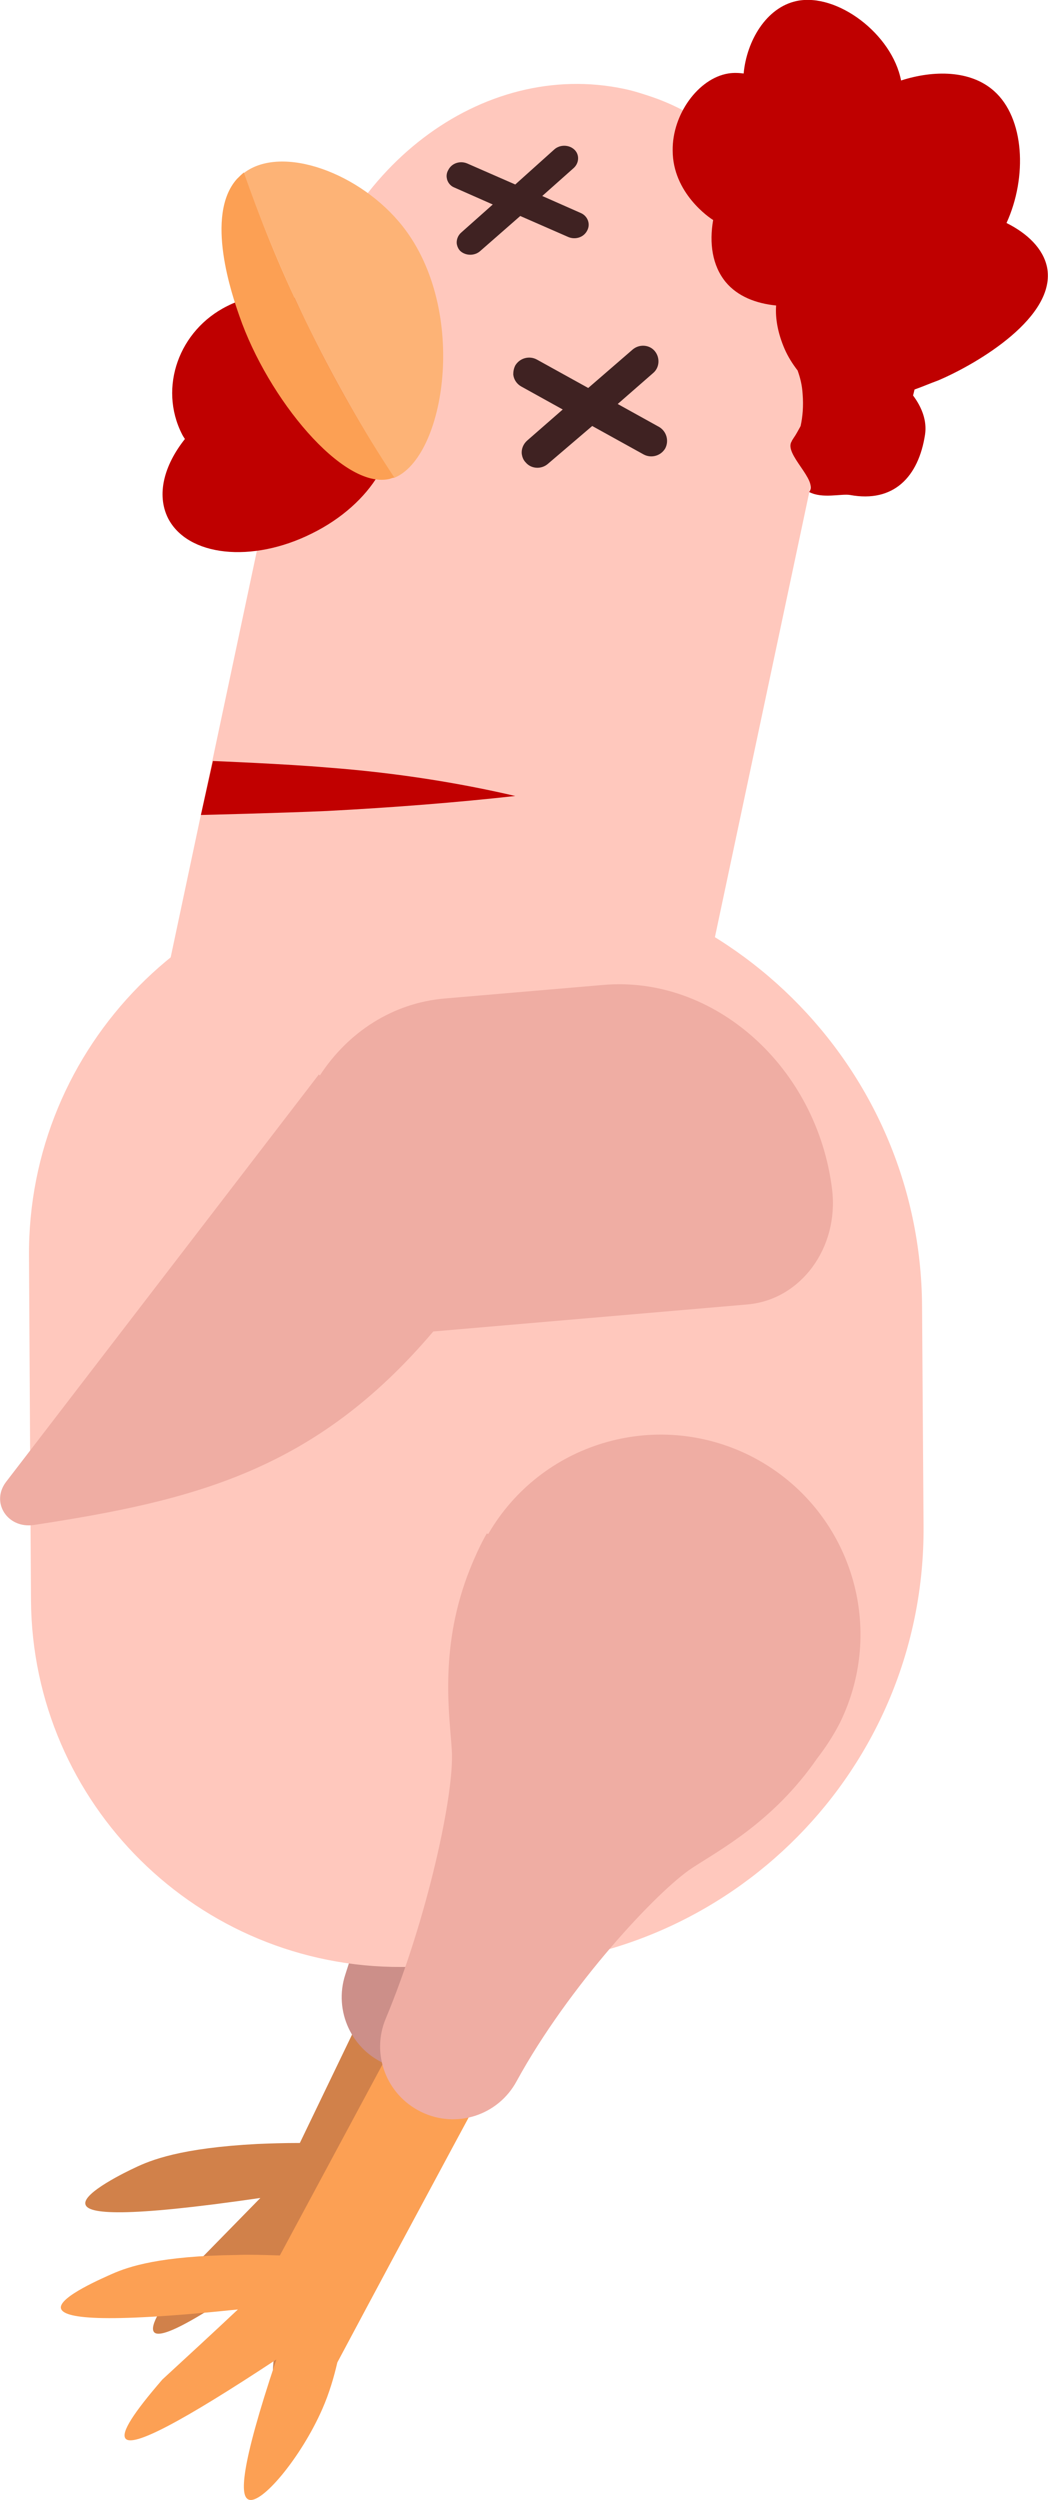 <?xml version="1.0" encoding="utf-8"?>
<!-- Generator: Adobe Illustrator 26.0.2, SVG Export Plug-In . SVG Version: 6.00 Build 0)  -->
<svg version="1.1" id="Layer_1" xmlns="http://www.w3.org/2000/svg" xmlns:xlink="http://www.w3.org/1999/xlink" x="0px" y="0px"
	 viewBox="0 0 209.7 500" style="enable-background:new 0 0 209.7 500;" xml:space="preserve">
<style type="text/css">
	.st0{fill:#CC8F89;}
	.st1{fill:#D1814A;}
	.st2{fill:#FFC8BD;}
	.st3{fill:#BF0000;}
	.st4{fill:#FDB376;}
	.st5{fill:#FCA054;}
	.st6{fill:#3F2222;}
	.st7{fill:#EFADA3;}
	.st8{fill:#C10000;}
</style>
<g>
	<path class="st0" d="M120.5,209.6l-29.3,2.7c-9.8,0.9-18,6.3-23.3,14l-0.2-0.1L8.9,299.6c-2.9,3.7-4.2,13.8,0.6,13
		c29.8-4.7,56.7-15.6,78.8-40.7l58.2-5.4c10-0.9,17.2-10.3,16-20.8l0,0C160.1,223.9,141.2,207.6,120.5,209.6z"/>
	<path class="st1" d="M114.6,361.5l-17.8-9.3L60,428.6c-3.2,0-6.1,0.1-8.5,0.2c-15.3,0.8-21.3,3.2-24.6,4.8c-1.3,0.6-10.5,5-9.8,7.3
		c0.5,1.9,7.5,2.7,35-1.3c-4.8,4.9-9.6,9.8-14.4,14.7c-5.5,6.9-7.8,10.9-6.9,12.1c1.4,1.9,11.2-3.8,29.2-17
		c-6.4,22.4-6,27.6-4.4,28.2c2.5,1.1,10-8.7,13.9-18.7c1.2-3.2,2.1-6.4,2.6-9.4C86.3,420.1,100.4,390.8,114.6,361.5z"/>
	<path class="st0" d="M155,329c8.3-20.5-1.6-43.7-22.1-52c-19.6-7.9-41.9,0.9-50.9,19.7l-0.3-0.1c-0.9,2-2.2,5-3.2,8.8
		c-4.4,15.5-1.4,28.3-0.4,35c1.2,8.5-2.3,34.1-9,54.5c-2.4,7.3,1.3,15.3,8.5,18.1c7.2,2.8,15.4-0.5,18.6-7.6
		c8.9-19.7,25-40,31.7-45.2c5.2-4,15.5-10.5,23.3-23.8C152.6,334.1,153.9,331.7,155,329z"/>
	<path class="st2" d="M98,393.3l-17.6,0.1c-40.7,0.2-73.9-32.6-74.2-73.3l-0.4-68.8c-0.3-42.1,33.7-76.5,75.8-76.8l15-0.1
		c48.2-0.3,87.6,38.6,87.9,86.8l0.3,44.1C185.1,353.7,146.2,393,98,393.3z"/>
	<path class="st2" d="M158,43.6c-1.2-2.2-2.5-4.3-4-6.3c-3.8-5.2-8.4-9.7-13.7-13.1c-3.1-2-6.3-3.6-9.8-4.8
		c-1.8-0.6-3.6-1.2-5.5-1.6c-28.6-6.1-57.4,15.9-64.4,49l-30,141.4c-7,33.1,10.4,64.9,39,70.9c28.6,6.1,57.4-15.9,64.4-49l30-141.4
		C167.5,72.4,165,56.4,158,43.6z"/>
	<path class="st3" d="M77.2,81.9c-0.9-1.8-2.2-3.2-3.9-4.3c0-2.8-0.6-5.6-1.9-8.3c-4.6-9.3-16.3-13-25.9-8.1
		c-9.7,4.8-13.8,16.3-9.1,25.6c0.2,0.4,0.4,0.7,0.6,1c-4.2,5.3-5.7,11.1-3.4,15.8c3.9,7.7,16.8,9.1,28.8,3.1
		C74.4,100.8,81,89.6,77.2,81.9z"/>
	<path class="st3" d="M185.1,86.9c0.4-2.7-0.6-5.4-2.4-7.8c0.1-0.4,0.2-0.8,0.3-1.2c1.7-0.6,3.3-1.3,4.7-1.8
		c8-3.4,23.8-12.8,21.8-22.7c-0.8-3.7-3.9-6.7-8.1-8.8c4.2-9.2,3.6-21-2.5-26.4c-4.7-4.2-12.1-4.2-18.6-2.1
		c-1.8-9.3-12.8-17.6-20.9-15.9c-6.1,1.3-10,8-10.6,14.5c-0.8-0.1-1.9-0.2-3.1,0c-6,1-11.2,8.2-11.1,15.4c0,8.5,7.4,13.5,8.1,13.9
		c-0.8,4.6-0.2,9.1,2.5,12.4c2.4,2.9,6.1,4.3,10.1,4.7c-0.2,2.7,0.4,5.7,1.7,8.7c0.7,1.6,1.6,3,2.6,4.3c0.5,1.4,0.9,2.9,1,4.7
		c0.2,2.4,0,4.6-0.4,6.4c0,0.1-0.1,0.1-0.1,0.2c-0.4,0.7-0.8,1.5-1.3,2.2c-0.1,0.2-0.3,0.4-0.4,0.7c-1.6,2.5,5.4,7.8,3.5,10.1
		c2.7,1.4,6.4,0.3,8.2,0.6C178.8,100.6,183.8,95.4,185.1,86.9z"/>
	<g>
		<path class="st4" d="M78.8,95.6c10.3-4,15-33.5,1.8-50.3c-8.4-10.7-24.2-16.5-31.8-10.7c3.1,8.8,7.1,18.7,12.1,29.2
			C66.8,76,73,86.6,78.8,95.6z"/>
		<path class="st5" d="M60.9,63.7c-5.1-10.5-9-20.4-12.1-29.2c-0.5,0.4-0.9,0.8-1.4,1.3c-6.5,7.3-0.9,23.4,0.5,27.4
			c5.7,16.5,20.7,34.7,30,32.6c0.3-0.1,0.6-0.2,1-0.3C73,86.6,66.8,76,60.9,63.7z"/>
	</g>
	<path class="st6" d="M104.1,43.2l9.6,4.2c1.4,0.6,3.1,0.1,3.8-1.3c0.7-1.3,0.1-2.9-1.3-3.5l-7.7-3.4l6.3-5.6c1.1-1,1.2-2.7,0.1-3.7
		c-1.1-1-2.9-1-4,0l-7.8,7l-9.6-4.2c-1.4-0.6-3.1-0.1-3.8,1.3c-0.3,0.5-0.4,1.1-0.3,1.6c0.1,0.8,0.7,1.6,1.5,1.9l7.7,3.4l-6.3,5.6
		c-0.7,0.6-1,1.5-0.9,2.3c0.1,0.5,0.3,1,0.7,1.4c1.1,1,2.9,1,4,0L104.1,43.2z"/>
	<path class="st6" d="M118.5,85.2l10.3,5.7c1.5,0.8,3.4,0.3,4.3-1.2c0.8-1.5,0.3-3.4-1.2-4.3l-8.3-4.6l7.1-6.2
		c1.3-1.1,1.4-3.1,0.3-4.4c-1.1-1.3-3.1-1.4-4.4-0.3l-8.9,7.7l-10.3-5.7c-1.5-0.8-3.4-0.3-4.3,1.2c-0.3,0.6-0.4,1.2-0.4,1.8
		c0.1,1,0.7,1.9,1.6,2.4l8.3,4.6l-7.1,6.2c-0.8,0.7-1.2,1.7-1.1,2.7c0.1,0.6,0.3,1.2,0.8,1.7c1.1,1.3,3.1,1.4,4.4,0.3L118.5,85.2z"
		/>
	<path class="st5" d="M113.8,386.4l-17.6-10.1L56,451.1c-3.2-0.1-6.1-0.2-8.6-0.1c-15.4,0.2-21.6,2.3-25,3.8
		c-1.3,0.6-10.8,4.6-10.2,6.9c0.5,1.9,7.5,3.1,35.4,0.2c-5,4.7-10.1,9.4-15.1,14c-5.8,6.7-8.3,10.6-7.4,11.8
		c1.4,1.9,11.4-3.4,30.2-15.8c-7.4,22.1-7.2,27.3-5.6,28c2.5,1.2,10.5-8.3,14.8-18.1c1.4-3.2,2.3-6.3,3-9.3
		C82.8,443.8,98.3,415.1,113.8,386.4z"/>
	<path class="st7" d="M168,344.7c9.8-19.8,1.8-43.7-18-53.6c-19-9.4-41.8-2.4-52.3,15.7l-0.3-0.1c-1.1,1.9-2.5,4.8-3.9,8.5
		c-5.6,15.1-3.5,28.1-3.1,34.8c0.6,8.5-4.9,33.8-13.2,53.7c-3,7.1,0.1,15.3,7.1,18.7c7,3.4,15.4,0.7,19.1-6.2
		c10.4-19,28.1-38,35.1-42.6c5.5-3.6,16.3-9.3,25-21.9C165.2,349.5,166.7,347.2,168,344.7z"/>
	<path class="st7" d="M120.6,197l-31.6,2.7c-10.5,0.9-19.4,6.8-25,15.4l-0.2-0.2L1.2,296.4c-3.1,4.1,0.3,9.4,5.6,8.6
		c32.1-4.9,56.3-10.9,79.9-38.7l62.8-5.4c10.7-0.9,18.4-11.3,17-23l0,0C163.5,213.4,142.9,195,120.6,197z"/>
	<path class="st8" d="M42.6,152.2c0,0,14.8,0.6,22.8,1.3c14.7,1.1,27.4,3.3,37.7,5.7c-11.7,1.3-24.3,2.3-37.7,3
		c-8.8,0.4-25.2,0.8-25.2,0.8L42.6,152.2z"/>
</g>
</svg>
